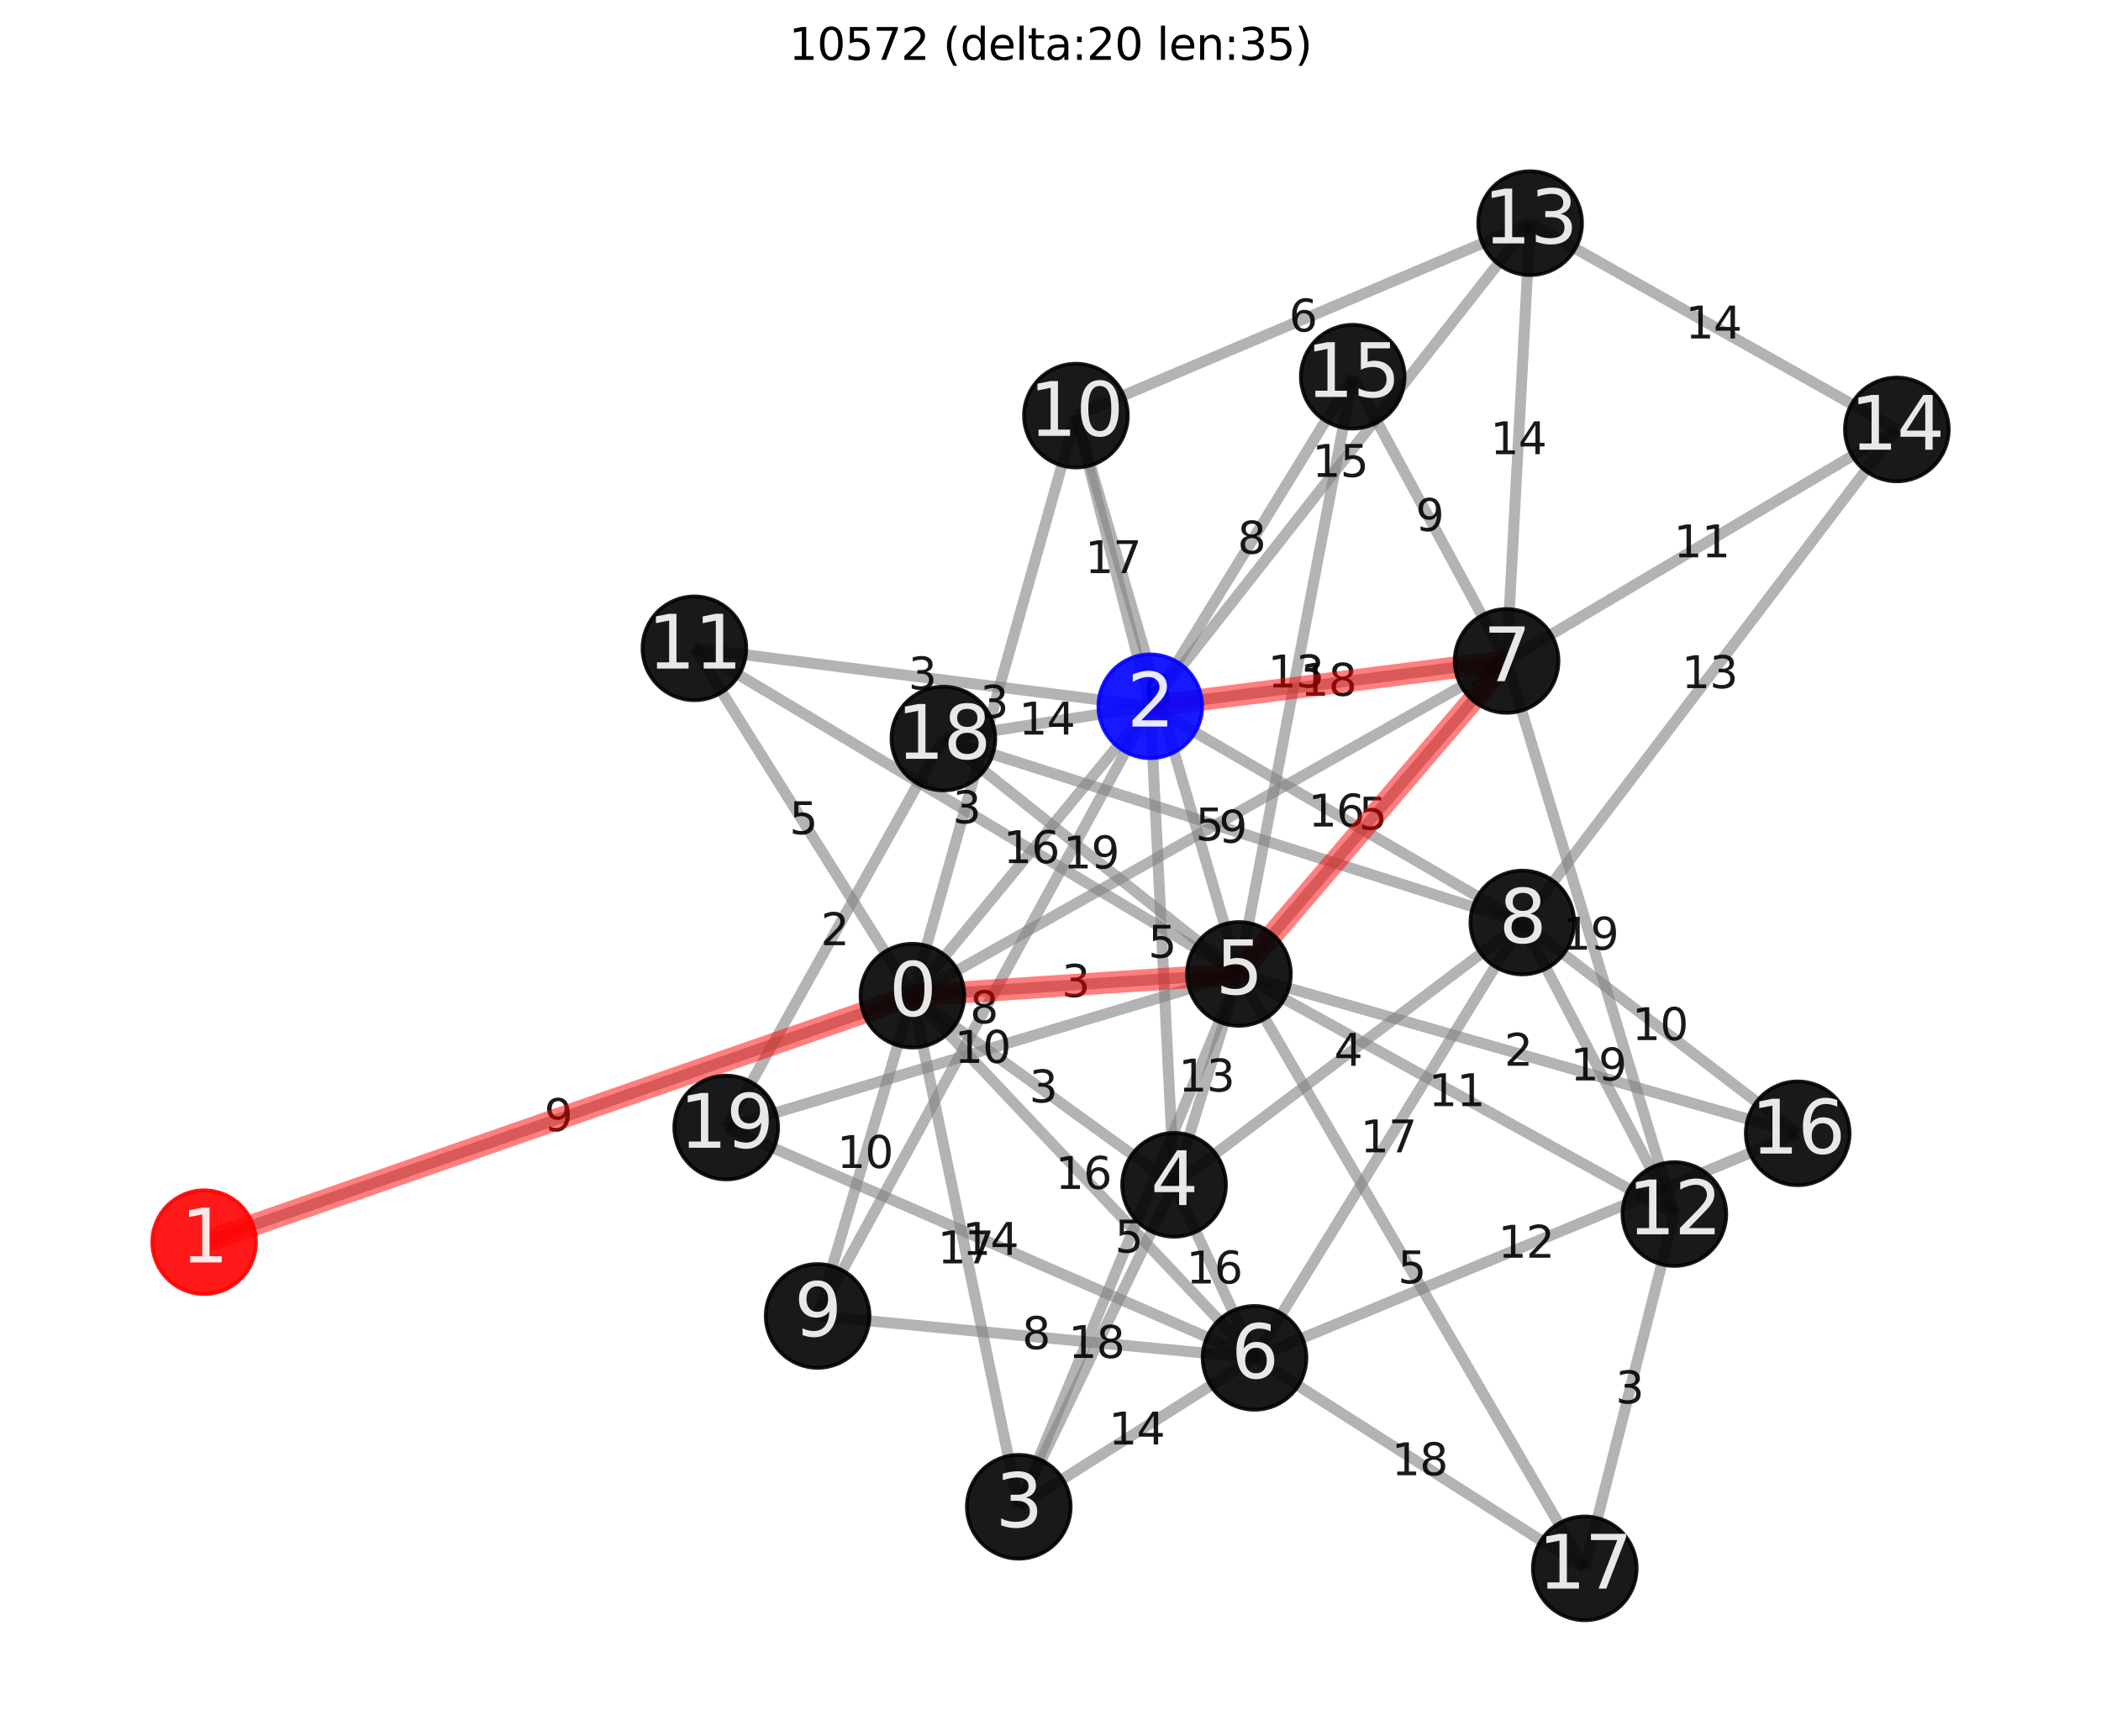 <?xml version="1.0" encoding="utf-8" standalone="no"?>
<!DOCTYPE svg PUBLIC "-//W3C//DTD SVG 1.1//EN"
  "http://www.w3.org/Graphics/SVG/1.1/DTD/svg11.dtd">
<svg xmlns:xlink="http://www.w3.org/1999/xlink" width="572.4pt" height="473.038pt" viewBox="0 0 572.4 473.038" xmlns="http://www.w3.org/2000/svg" version="1.1">
 <defs>
  <style type="text/css">*{stroke-linejoin: round; stroke-linecap: butt}</style>
 </defs>
 <g id="figure_1">
  <g id="patch_1">
   <path d="M 0 473.038 
L 572.4 473.038 
L 572.4 0 
L 0 0 
z
" style="fill: #ffffff"/>
  </g>
  <g id="axes_1">
   <g id="patch_2">
    <path d="M 7.2 465.838 
L 565.2 465.838 
L 565.2 22.318 
L 7.2 22.318 
z
" style="fill: #ffffff"/>
   </g>
   <g id="LineCollection_1">
    <path d="M 248.581 271.3 
L 55.621 338.471 
" clip-path="url(#pd2108a4046)" style="fill: none; stroke: #808080; stroke-opacity: 0.6; stroke-width: 3"/>
    <path d="M 248.581 271.3 
L 313.384 192.45 
" clip-path="url(#pd2108a4046)" style="fill: none; stroke: #808080; stroke-opacity: 0.6; stroke-width: 3"/>
    <path d="M 248.581 271.3 
L 277.56 410.575 
" clip-path="url(#pd2108a4046)" style="fill: none; stroke: #808080; stroke-opacity: 0.6; stroke-width: 3"/>
    <path d="M 248.581 271.3 
L 319.863 322.842 
" clip-path="url(#pd2108a4046)" style="fill: none; stroke: #808080; stroke-opacity: 0.6; stroke-width: 3"/>
    <path d="M 248.581 271.3 
L 337.536 265.376 
" clip-path="url(#pd2108a4046)" style="fill: none; stroke: #808080; stroke-opacity: 0.6; stroke-width: 3"/>
    <path d="M 248.581 271.3 
L 341.783 369.993 
" clip-path="url(#pd2108a4046)" style="fill: none; stroke: #808080; stroke-opacity: 0.6; stroke-width: 3"/>
    <path d="M 248.581 271.3 
L 410.457 180.094 
" clip-path="url(#pd2108a4046)" style="fill: none; stroke: #808080; stroke-opacity: 0.6; stroke-width: 3"/>
    <path d="M 248.581 271.3 
L 222.753 358.575 
" clip-path="url(#pd2108a4046)" style="fill: none; stroke: #808080; stroke-opacity: 0.6; stroke-width: 3"/>
    <path d="M 248.581 271.3 
L 293.121 113.247 
" clip-path="url(#pd2108a4046)" style="fill: none; stroke: #808080; stroke-opacity: 0.6; stroke-width: 3"/>
    <path d="M 248.581 271.3 
L 189.182 176.656 
" clip-path="url(#pd2108a4046)" style="fill: none; stroke: #808080; stroke-opacity: 0.6; stroke-width: 3"/>
    <path d="M 313.384 192.45 
L 319.863 322.842 
" clip-path="url(#pd2108a4046)" style="fill: none; stroke: #808080; stroke-opacity: 0.6; stroke-width: 3"/>
    <path d="M 313.384 192.45 
L 410.457 180.094 
" clip-path="url(#pd2108a4046)" style="fill: none; stroke: #808080; stroke-opacity: 0.6; stroke-width: 3"/>
    <path d="M 313.384 192.45 
L 414.746 251.371 
" clip-path="url(#pd2108a4046)" style="fill: none; stroke: #808080; stroke-opacity: 0.6; stroke-width: 3"/>
    <path d="M 313.384 192.45 
L 222.753 358.575 
" clip-path="url(#pd2108a4046)" style="fill: none; stroke: #808080; stroke-opacity: 0.6; stroke-width: 3"/>
    <path d="M 313.384 192.45 
L 293.121 113.247 
" clip-path="url(#pd2108a4046)" style="fill: none; stroke: #808080; stroke-opacity: 0.6; stroke-width: 3"/>
    <path d="M 313.384 192.45 
L 189.182 176.656 
" clip-path="url(#pd2108a4046)" style="fill: none; stroke: #808080; stroke-opacity: 0.6; stroke-width: 3"/>
    <path d="M 313.384 192.45 
L 416.869 60.805 
" clip-path="url(#pd2108a4046)" style="fill: none; stroke: #808080; stroke-opacity: 0.6; stroke-width: 3"/>
    <path d="M 313.384 192.45 
L 368.546 102.643 
" clip-path="url(#pd2108a4046)" style="fill: none; stroke: #808080; stroke-opacity: 0.6; stroke-width: 3"/>
    <path d="M 313.384 192.45 
L 257.015 201.24 
" clip-path="url(#pd2108a4046)" style="fill: none; stroke: #808080; stroke-opacity: 0.6; stroke-width: 3"/>
    <path d="M 277.56 410.575 
L 319.863 322.842 
" clip-path="url(#pd2108a4046)" style="fill: none; stroke: #808080; stroke-opacity: 0.6; stroke-width: 3"/>
    <path d="M 277.56 410.575 
L 337.536 265.376 
" clip-path="url(#pd2108a4046)" style="fill: none; stroke: #808080; stroke-opacity: 0.6; stroke-width: 3"/>
    <path d="M 277.56 410.575 
L 341.783 369.993 
" clip-path="url(#pd2108a4046)" style="fill: none; stroke: #808080; stroke-opacity: 0.6; stroke-width: 3"/>
    <path d="M 319.863 322.842 
L 337.536 265.376 
" clip-path="url(#pd2108a4046)" style="fill: none; stroke: #808080; stroke-opacity: 0.6; stroke-width: 3"/>
    <path d="M 319.863 322.842 
L 341.783 369.993 
" clip-path="url(#pd2108a4046)" style="fill: none; stroke: #808080; stroke-opacity: 0.6; stroke-width: 3"/>
    <path d="M 319.863 322.842 
L 414.746 251.371 
" clip-path="url(#pd2108a4046)" style="fill: none; stroke: #808080; stroke-opacity: 0.6; stroke-width: 3"/>
    <path d="M 337.536 265.376 
L 410.457 180.094 
" clip-path="url(#pd2108a4046)" style="fill: none; stroke: #808080; stroke-opacity: 0.6; stroke-width: 3"/>
    <path d="M 337.536 265.376 
L 293.121 113.247 
" clip-path="url(#pd2108a4046)" style="fill: none; stroke: #808080; stroke-opacity: 0.6; stroke-width: 3"/>
    <path d="M 337.536 265.376 
L 189.182 176.656 
" clip-path="url(#pd2108a4046)" style="fill: none; stroke: #808080; stroke-opacity: 0.6; stroke-width: 3"/>
    <path d="M 337.536 265.376 
L 456.167 330.81 
" clip-path="url(#pd2108a4046)" style="fill: none; stroke: #808080; stroke-opacity: 0.6; stroke-width: 3"/>
    <path d="M 337.536 265.376 
L 368.546 102.643 
" clip-path="url(#pd2108a4046)" style="fill: none; stroke: #808080; stroke-opacity: 0.6; stroke-width: 3"/>
    <path d="M 337.536 265.376 
L 489.768 308.808 
" clip-path="url(#pd2108a4046)" style="fill: none; stroke: #808080; stroke-opacity: 0.6; stroke-width: 3"/>
    <path d="M 337.536 265.376 
L 431.761 427.351 
" clip-path="url(#pd2108a4046)" style="fill: none; stroke: #808080; stroke-opacity: 0.6; stroke-width: 3"/>
    <path d="M 337.536 265.376 
L 257.015 201.24 
" clip-path="url(#pd2108a4046)" style="fill: none; stroke: #808080; stroke-opacity: 0.6; stroke-width: 3"/>
    <path d="M 337.536 265.376 
L 197.847 307.231 
" clip-path="url(#pd2108a4046)" style="fill: none; stroke: #808080; stroke-opacity: 0.6; stroke-width: 3"/>
    <path d="M 341.783 369.993 
L 414.746 251.371 
" clip-path="url(#pd2108a4046)" style="fill: none; stroke: #808080; stroke-opacity: 0.6; stroke-width: 3"/>
    <path d="M 341.783 369.993 
L 222.753 358.575 
" clip-path="url(#pd2108a4046)" style="fill: none; stroke: #808080; stroke-opacity: 0.6; stroke-width: 3"/>
    <path d="M 341.783 369.993 
L 489.768 308.808 
" clip-path="url(#pd2108a4046)" style="fill: none; stroke: #808080; stroke-opacity: 0.6; stroke-width: 3"/>
    <path d="M 341.783 369.993 
L 431.761 427.351 
" clip-path="url(#pd2108a4046)" style="fill: none; stroke: #808080; stroke-opacity: 0.6; stroke-width: 3"/>
    <path d="M 341.783 369.993 
L 197.847 307.231 
" clip-path="url(#pd2108a4046)" style="fill: none; stroke: #808080; stroke-opacity: 0.6; stroke-width: 3"/>
    <path d="M 410.457 180.094 
L 456.167 330.81 
" clip-path="url(#pd2108a4046)" style="fill: none; stroke: #808080; stroke-opacity: 0.6; stroke-width: 3"/>
    <path d="M 410.457 180.094 
L 416.869 60.805 
" clip-path="url(#pd2108a4046)" style="fill: none; stroke: #808080; stroke-opacity: 0.6; stroke-width: 3"/>
    <path d="M 410.457 180.094 
L 516.779 117.017 
" clip-path="url(#pd2108a4046)" style="fill: none; stroke: #808080; stroke-opacity: 0.6; stroke-width: 3"/>
    <path d="M 410.457 180.094 
L 368.546 102.643 
" clip-path="url(#pd2108a4046)" style="fill: none; stroke: #808080; stroke-opacity: 0.6; stroke-width: 3"/>
    <path d="M 414.746 251.371 
L 456.167 330.81 
" clip-path="url(#pd2108a4046)" style="fill: none; stroke: #808080; stroke-opacity: 0.6; stroke-width: 3"/>
    <path d="M 414.746 251.371 
L 516.779 117.017 
" clip-path="url(#pd2108a4046)" style="fill: none; stroke: #808080; stroke-opacity: 0.6; stroke-width: 3"/>
    <path d="M 414.746 251.371 
L 489.768 308.808 
" clip-path="url(#pd2108a4046)" style="fill: none; stroke: #808080; stroke-opacity: 0.6; stroke-width: 3"/>
    <path d="M 414.746 251.371 
L 257.015 201.24 
" clip-path="url(#pd2108a4046)" style="fill: none; stroke: #808080; stroke-opacity: 0.6; stroke-width: 3"/>
    <path d="M 293.121 113.247 
L 416.869 60.805 
" clip-path="url(#pd2108a4046)" style="fill: none; stroke: #808080; stroke-opacity: 0.6; stroke-width: 3"/>
    <path d="M 456.167 330.81 
L 431.761 427.351 
" clip-path="url(#pd2108a4046)" style="fill: none; stroke: #808080; stroke-opacity: 0.6; stroke-width: 3"/>
    <path d="M 416.869 60.805 
L 516.779 117.017 
" clip-path="url(#pd2108a4046)" style="fill: none; stroke: #808080; stroke-opacity: 0.6; stroke-width: 3"/>
    <path d="M 257.015 201.24 
L 197.847 307.231 
" clip-path="url(#pd2108a4046)" style="fill: none; stroke: #808080; stroke-opacity: 0.6; stroke-width: 3"/>
   </g>
   <g id="text_1">
    <g id="patch_3">
     <path d="M 144.324 314.652 
L 159.879 314.652 
L 159.879 295.118 
L 144.324 295.118 
L 144.324 314.652 
z
" clip-path="url(#pd2108a4046)" style="fill: none"/>
    </g>
    <g clip-path="url(#pd2108a4046)">
     <!-- 9 -->
     <g style="opacity: 0.9" transform="translate(148.284 308.197) scale(0.12 -0.12)">
      <defs>
       <path id="DejaVuSans-39" d="M 703 97 
L 703 672 
Q 941 559 1184 500 
Q 1428 441 1663 441 
Q 2288 441 2617 861 
Q 2947 1281 2994 2138 
Q 2813 1869 2534 1725 
Q 2256 1581 1919 1581 
Q 1219 1581 811 2004 
Q 403 2428 403 3163 
Q 403 3881 828 4315 
Q 1253 4750 1959 4750 
Q 2769 4750 3195 4129 
Q 3622 3509 3622 2328 
Q 3622 1225 3098 567 
Q 2575 -91 1691 -91 
Q 1453 -91 1209 -44 
Q 966 3 703 97 
z
M 1959 2075 
Q 2384 2075 2632 2365 
Q 2881 2656 2881 3163 
Q 2881 3666 2632 3958 
Q 2384 4250 1959 4250 
Q 1534 4250 1286 3958 
Q 1038 3666 1038 3163 
Q 1038 2656 1286 2365 
Q 1534 2075 1959 2075 
z
" transform="scale(0.016)"/>
      </defs>
      <use xlink:href="#DejaVuSans-39"/>
     </g>
    </g>
   </g>
   <g id="text_2">
    <g id="patch_4">
     <path d="M 269.388 241.642 
L 292.578 241.642 
L 292.578 222.108 
L 269.388 222.108 
L 269.388 241.642 
z
" clip-path="url(#pd2108a4046)" style="fill: none"/>
    </g>
    <g clip-path="url(#pd2108a4046)">
     <!-- 16 -->
     <g style="opacity: 0.9" transform="translate(273.348 235.186) scale(0.12 -0.12)">
      <defs>
       <path id="DejaVuSans-31" d="M 794 531 
L 1825 531 
L 1825 4091 
L 703 3866 
L 703 4441 
L 1819 4666 
L 2450 4666 
L 2450 531 
L 3481 531 
L 3481 0 
L 794 0 
L 794 531 
z
" transform="scale(0.016)"/>
       <path id="DejaVuSans-36" d="M 2113 2584 
Q 1688 2584 1439 2293 
Q 1191 2003 1191 1497 
Q 1191 994 1439 701 
Q 1688 409 2113 409 
Q 2538 409 2786 701 
Q 3034 994 3034 1497 
Q 3034 2003 2786 2293 
Q 2538 2584 2113 2584 
z
M 3366 4563 
L 3366 3988 
Q 3128 4100 2886 4159 
Q 2644 4219 2406 4219 
Q 1781 4219 1451 3797 
Q 1122 3375 1075 2522 
Q 1259 2794 1537 2939 
Q 1816 3084 2150 3084 
Q 2853 3084 3261 2657 
Q 3669 2231 3669 1497 
Q 3669 778 3244 343 
Q 2819 -91 2113 -91 
Q 1303 -91 875 529 
Q 447 1150 447 2328 
Q 447 3434 972 4092 
Q 1497 4750 2381 4750 
Q 2619 4750 2861 4703 
Q 3103 4656 3366 4563 
z
" transform="scale(0.016)"/>
      </defs>
      <use xlink:href="#DejaVuSans-31"/>
      <use xlink:href="#DejaVuSans-36" x="63.623"/>
     </g>
    </g>
   </g>
   <g id="text_3">
    <g id="patch_5">
     <path d="M 251.476 350.704 
L 274.666 350.704 
L 274.666 331.171 
L 251.476 331.171 
L 251.476 350.704 
z
" clip-path="url(#pd2108a4046)" style="fill: none"/>
    </g>
    <g clip-path="url(#pd2108a4046)">
     <!-- 17 -->
     <g style="opacity: 0.9" transform="translate(255.436 344.249) scale(0.12 -0.12)">
      <defs>
       <path id="DejaVuSans-37" d="M 525 4666 
L 3525 4666 
L 3525 4397 
L 1831 0 
L 1172 0 
L 2766 4134 
L 525 4134 
L 525 4666 
z
" transform="scale(0.016)"/>
      </defs>
      <use xlink:href="#DejaVuSans-31"/>
      <use xlink:href="#DejaVuSans-37" x="63.623"/>
     </g>
    </g>
   </g>
   <g id="text_4">
    <g id="patch_6">
     <path d="M 276.445 306.838 
L 292 306.838 
L 292 287.304 
L 276.445 287.304 
L 276.445 306.838 
z
" clip-path="url(#pd2108a4046)" style="fill: none"/>
    </g>
    <g clip-path="url(#pd2108a4046)">
     <!-- 3 -->
     <g style="opacity: 0.9" transform="translate(280.405 300.382) scale(0.12 -0.12)">
      <defs>
       <path id="DejaVuSans-33" d="M 2597 2516 
Q 3050 2419 3304 2112 
Q 3559 1806 3559 1356 
Q 3559 666 3084 287 
Q 2609 -91 1734 -91 
Q 1441 -91 1130 -33 
Q 819 25 488 141 
L 488 750 
Q 750 597 1062 519 
Q 1375 441 1716 441 
Q 2309 441 2620 675 
Q 2931 909 2931 1356 
Q 2931 1769 2642 2001 
Q 2353 2234 1838 2234 
L 1294 2234 
L 1294 2753 
L 1863 2753 
Q 2328 2753 2575 2939 
Q 2822 3125 2822 3475 
Q 2822 3834 2567 4026 
Q 2313 4219 1838 4219 
Q 1578 4219 1281 4162 
Q 984 4106 628 3988 
L 628 4550 
Q 988 4650 1302 4700 
Q 1616 4750 1894 4750 
Q 2613 4750 3031 4423 
Q 3450 4097 3450 3541 
Q 3450 3153 3228 2886 
Q 3006 2619 2597 2516 
z
" transform="scale(0.016)"/>
      </defs>
      <use xlink:href="#DejaVuSans-33"/>
     </g>
    </g>
   </g>
   <g id="text_5">
    <g id="patch_7">
     <path d="M 285.281 278.105 
L 300.836 278.105 
L 300.836 258.571 
L 285.281 258.571 
L 285.281 278.105 
z
" clip-path="url(#pd2108a4046)" style="fill: none"/>
    </g>
    <g clip-path="url(#pd2108a4046)">
     <!-- 3 -->
     <g style="opacity: 0.9" transform="translate(289.241 271.649) scale(0.12 -0.12)">
      <use xlink:href="#DejaVuSans-33"/>
     </g>
    </g>
   </g>
   <g id="text_6">
    <g id="patch_8">
     <path d="M 283.587 330.413 
L 306.777 330.413 
L 306.777 310.879 
L 283.587 310.879 
L 283.587 330.413 
z
" clip-path="url(#pd2108a4046)" style="fill: none"/>
    </g>
    <g clip-path="url(#pd2108a4046)">
     <!-- 16 -->
     <g style="opacity: 0.9" transform="translate(287.547 323.958) scale(0.12 -0.12)">
      <use xlink:href="#DejaVuSans-31"/>
      <use xlink:href="#DejaVuSans-36" x="63.623"/>
     </g>
    </g>
   </g>
   <g id="text_7">
    <g id="patch_9">
     <path d="M 321.742 235.464 
L 337.297 235.464 
L 337.297 215.93 
L 321.742 215.93 
L 321.742 235.464 
z
" clip-path="url(#pd2108a4046)" style="fill: none"/>
    </g>
    <g clip-path="url(#pd2108a4046)">
     <!-- 5 -->
     <g style="opacity: 0.9" transform="translate(325.702 229.008) scale(0.12 -0.12)">
      <defs>
       <path id="DejaVuSans-35" d="M 691 4666 
L 3169 4666 
L 3169 4134 
L 1269 4134 
L 1269 2991 
Q 1406 3038 1543 3061 
Q 1681 3084 1819 3084 
Q 2600 3084 3056 2656 
Q 3513 2228 3513 1497 
Q 3513 744 3044 326 
Q 2575 -91 1722 -91 
Q 1428 -91 1123 -41 
Q 819 9 494 109 
L 494 744 
Q 775 591 1075 516 
Q 1375 441 1709 441 
Q 2250 441 2565 725 
Q 2881 1009 2881 1497 
Q 2881 1984 2565 2268 
Q 2250 2553 1709 2553 
Q 1456 2553 1204 2497 
Q 953 2441 691 2322 
L 691 4666 
z
" transform="scale(0.016)"/>
      </defs>
      <use xlink:href="#DejaVuSans-35"/>
     </g>
    </g>
   </g>
   <g id="text_8">
    <g id="patch_10">
     <path d="M 224.072 324.704 
L 247.262 324.704 
L 247.262 305.171 
L 224.072 305.171 
L 224.072 324.704 
z
" clip-path="url(#pd2108a4046)" style="fill: none"/>
    </g>
    <g clip-path="url(#pd2108a4046)">
     <!-- 10 -->
     <g style="opacity: 0.9" transform="translate(228.032 318.249) scale(0.12 -0.12)">
      <defs>
       <path id="DejaVuSans-30" d="M 2034 4250 
Q 1547 4250 1301 3770 
Q 1056 3291 1056 2328 
Q 1056 1369 1301 889 
Q 1547 409 2034 409 
Q 2525 409 2770 889 
Q 3016 1369 3016 2328 
Q 3016 3291 2770 3770 
Q 2525 4250 2034 4250 
z
M 2034 4750 
Q 2819 4750 3233 4129 
Q 3647 3509 3647 2328 
Q 3647 1150 3233 529 
Q 2819 -91 2034 -91 
Q 1250 -91 836 529 
Q 422 1150 422 2328 
Q 422 3509 836 4129 
Q 1250 4750 2034 4750 
z
" transform="scale(0.016)"/>
      </defs>
      <use xlink:href="#DejaVuSans-31"/>
      <use xlink:href="#DejaVuSans-30" x="63.623"/>
     </g>
    </g>
   </g>
   <g id="text_9">
    <g id="patch_11">
     <path d="M 263.074 202.04 
L 278.629 202.04 
L 278.629 182.507 
L 263.074 182.507 
L 263.074 202.04 
z
" clip-path="url(#pd2108a4046)" style="fill: none"/>
    </g>
    <g clip-path="url(#pd2108a4046)">
     <!-- 3 -->
     <g style="opacity: 0.9" transform="translate(267.034 195.585) scale(0.12 -0.12)">
      <use xlink:href="#DejaVuSans-33"/>
     </g>
    </g>
   </g>
   <g id="text_10">
    <g id="patch_12">
     <path d="M 211.104 233.745 
L 226.659 233.745 
L 226.659 214.211 
L 211.104 214.211 
L 211.104 233.745 
z
" clip-path="url(#pd2108a4046)" style="fill: none"/>
    </g>
    <g clip-path="url(#pd2108a4046)">
     <!-- 5 -->
     <g style="opacity: 0.9" transform="translate(215.064 227.289) scale(0.12 -0.12)">
      <use xlink:href="#DejaVuSans-35"/>
     </g>
    </g>
   </g>
   <g id="text_11">
    <g id="patch_13">
     <path d="M 308.846 267.413 
L 324.401 267.413 
L 324.401 247.879 
L 308.846 247.879 
L 308.846 267.413 
z
" clip-path="url(#pd2108a4046)" style="fill: none"/>
    </g>
    <g clip-path="url(#pd2108a4046)">
     <!-- 5 -->
     <g style="opacity: 0.9" transform="translate(312.806 260.957) scale(0.12 -0.12)">
      <use xlink:href="#DejaVuSans-35"/>
     </g>
    </g>
   </g>
   <g id="text_12">
    <g id="patch_14">
     <path d="M 350.325 196.039 
L 373.515 196.039 
L 373.515 176.505 
L 350.325 176.505 
L 350.325 196.039 
z
" clip-path="url(#pd2108a4046)" style="fill: none"/>
    </g>
    <g clip-path="url(#pd2108a4046)">
     <!-- 18 -->
     <g style="opacity: 0.9" transform="translate(354.285 189.583) scale(0.12 -0.12)">
      <defs>
       <path id="DejaVuSans-38" d="M 2034 2216 
Q 1584 2216 1326 1975 
Q 1069 1734 1069 1313 
Q 1069 891 1326 650 
Q 1584 409 2034 409 
Q 2484 409 2743 651 
Q 3003 894 3003 1313 
Q 3003 1734 2745 1975 
Q 2488 2216 2034 2216 
z
M 1403 2484 
Q 997 2584 770 2862 
Q 544 3141 544 3541 
Q 544 4100 942 4425 
Q 1341 4750 2034 4750 
Q 2731 4750 3128 4425 
Q 3525 4100 3525 3541 
Q 3525 3141 3298 2862 
Q 3072 2584 2669 2484 
Q 3125 2378 3379 2068 
Q 3634 1759 3634 1313 
Q 3634 634 3220 271 
Q 2806 -91 2034 -91 
Q 1263 -91 848 271 
Q 434 634 434 1313 
Q 434 1759 690 2068 
Q 947 2378 1403 2484 
z
M 1172 3481 
Q 1172 3119 1398 2916 
Q 1625 2713 2034 2713 
Q 2441 2713 2670 2916 
Q 2900 3119 2900 3481 
Q 2900 3844 2670 4047 
Q 2441 4250 2034 4250 
Q 1625 4250 1398 4047 
Q 1172 3844 1172 3481 
z
" transform="scale(0.016)"/>
      </defs>
      <use xlink:href="#DejaVuSans-31"/>
      <use xlink:href="#DejaVuSans-38" x="63.623"/>
     </g>
    </g>
   </g>
   <g id="text_13">
    <g id="patch_15">
     <path d="M 352.47 231.677 
L 375.66 231.677 
L 375.66 212.144 
L 352.47 212.144 
L 352.47 231.677 
z
" clip-path="url(#pd2108a4046)" style="fill: none"/>
    </g>
    <g clip-path="url(#pd2108a4046)">
     <!-- 16 -->
     <g style="opacity: 0.9" transform="translate(356.43 225.222) scale(0.12 -0.12)">
      <use xlink:href="#DejaVuSans-31"/>
      <use xlink:href="#DejaVuSans-36" x="63.623"/>
     </g>
    </g>
   </g>
   <g id="text_14">
    <g id="patch_16">
     <path d="M 260.291 285.279 
L 275.846 285.279 
L 275.846 265.746 
L 260.291 265.746 
L 260.291 285.279 
z
" clip-path="url(#pd2108a4046)" style="fill: none"/>
    </g>
    <g clip-path="url(#pd2108a4046)">
     <!-- 8 -->
     <g style="opacity: 0.9" transform="translate(264.251 278.824) scale(0.12 -0.12)">
      <use xlink:href="#DejaVuSans-38"/>
     </g>
    </g>
   </g>
   <g id="text_15">
    <g id="patch_17">
     <path d="M 291.658 162.615 
L 314.848 162.615 
L 314.848 143.082 
L 291.658 143.082 
L 291.658 162.615 
z
" clip-path="url(#pd2108a4046)" style="fill: none"/>
    </g>
    <g clip-path="url(#pd2108a4046)">
     <!-- 17 -->
     <g style="opacity: 0.9" transform="translate(295.618 156.16) scale(0.12 -0.12)">
      <use xlink:href="#DejaVuSans-31"/>
      <use xlink:href="#DejaVuSans-37" x="63.623"/>
     </g>
    </g>
   </g>
   <g id="text_16">
    <g id="patch_18">
     <path d="M 243.505 194.32 
L 259.06 194.32 
L 259.06 174.786 
L 243.505 174.786 
L 243.505 194.32 
z
" clip-path="url(#pd2108a4046)" style="fill: none"/>
    </g>
    <g clip-path="url(#pd2108a4046)">
     <!-- 3 -->
     <g style="opacity: 0.9" transform="translate(247.465 187.864) scale(0.12 -0.12)">
      <use xlink:href="#DejaVuSans-33"/>
     </g>
    </g>
   </g>
   <g id="text_17">
    <g id="patch_19">
     <path d="M 353.531 136.394 
L 376.721 136.394 
L 376.721 116.861 
L 353.531 116.861 
L 353.531 136.394 
z
" clip-path="url(#pd2108a4046)" style="fill: none"/>
    </g>
    <g clip-path="url(#pd2108a4046)">
     <!-- 15 -->
     <g style="opacity: 0.9" transform="translate(357.491 129.939) scale(0.12 -0.12)">
      <use xlink:href="#DejaVuSans-31"/>
      <use xlink:href="#DejaVuSans-35" x="63.623"/>
     </g>
    </g>
   </g>
   <g id="text_18">
    <g id="patch_20">
     <path d="M 333.188 157.313 
L 348.743 157.313 
L 348.743 137.779 
L 333.188 137.779 
L 333.188 157.313 
z
" clip-path="url(#pd2108a4046)" style="fill: none"/>
    </g>
    <g clip-path="url(#pd2108a4046)">
     <!-- 8 -->
     <g style="opacity: 0.9" transform="translate(337.148 150.858) scale(0.12 -0.12)">
      <use xlink:href="#DejaVuSans-38"/>
     </g>
    </g>
   </g>
   <g id="text_19">
    <g id="patch_21">
     <path d="M 273.605 206.612 
L 296.795 206.612 
L 296.795 187.078 
L 273.605 187.078 
L 273.605 206.612 
z
" clip-path="url(#pd2108a4046)" style="fill: none"/>
    </g>
    <g clip-path="url(#pd2108a4046)">
     <!-- 14 -->
     <g style="opacity: 0.9" transform="translate(277.565 200.156) scale(0.12 -0.12)">
      <defs>
       <path id="DejaVuSans-34" d="M 2419 4116 
L 825 1625 
L 2419 1625 
L 2419 4116 
z
M 2253 4666 
L 3047 4666 
L 3047 1625 
L 3713 1625 
L 3713 1100 
L 3047 1100 
L 3047 0 
L 2419 0 
L 2419 1100 
L 313 1100 
L 313 1709 
L 2253 4666 
z
" transform="scale(0.016)"/>
      </defs>
      <use xlink:href="#DejaVuSans-31"/>
      <use xlink:href="#DejaVuSans-34" x="63.623"/>
     </g>
    </g>
   </g>
   <g id="text_20">
    <g id="patch_22">
     <path d="M 287.117 376.475 
L 310.307 376.475 
L 310.307 356.942 
L 287.117 356.942 
L 287.117 376.475 
z
" clip-path="url(#pd2108a4046)" style="fill: none"/>
    </g>
    <g clip-path="url(#pd2108a4046)">
     <!-- 18 -->
     <g style="opacity: 0.9" transform="translate(291.077 370.02) scale(0.12 -0.12)">
      <use xlink:href="#DejaVuSans-31"/>
      <use xlink:href="#DejaVuSans-38" x="63.623"/>
     </g>
    </g>
   </g>
   <g id="text_21">
    <g id="patch_23">
     <path d="M 299.771 347.743 
L 315.326 347.743 
L 315.326 328.209 
L 299.771 328.209 
L 299.771 347.743 
z
" clip-path="url(#pd2108a4046)" style="fill: none"/>
    </g>
    <g clip-path="url(#pd2108a4046)">
     <!-- 5 -->
     <g style="opacity: 0.9" transform="translate(303.731 341.287) scale(0.12 -0.12)">
      <use xlink:href="#DejaVuSans-35"/>
     </g>
    </g>
   </g>
   <g id="text_22">
    <g id="patch_24">
     <path d="M 298.077 400.051 
L 321.267 400.051 
L 321.267 380.517 
L 298.077 380.517 
L 298.077 400.051 
z
" clip-path="url(#pd2108a4046)" style="fill: none"/>
    </g>
    <g clip-path="url(#pd2108a4046)">
     <!-- 14 -->
     <g style="opacity: 0.9" transform="translate(302.037 393.595) scale(0.12 -0.12)">
      <use xlink:href="#DejaVuSans-31"/>
      <use xlink:href="#DejaVuSans-34" x="63.623"/>
     </g>
    </g>
   </g>
   <g id="text_23">
    <g id="patch_25">
     <path d="M 317.105 303.876 
L 340.295 303.876 
L 340.295 284.342 
L 317.105 284.342 
L 317.105 303.876 
z
" clip-path="url(#pd2108a4046)" style="fill: none"/>
    </g>
    <g clip-path="url(#pd2108a4046)">
     <!-- 13 -->
     <g style="opacity: 0.9" transform="translate(321.065 297.42) scale(0.12 -0.12)">
      <use xlink:href="#DejaVuSans-31"/>
      <use xlink:href="#DejaVuSans-33" x="63.623"/>
     </g>
    </g>
   </g>
   <g id="text_24">
    <g id="patch_26">
     <path d="M 319.228 356.184 
L 342.418 356.184 
L 342.418 336.65 
L 319.228 336.65 
L 319.228 356.184 
z
" clip-path="url(#pd2108a4046)" style="fill: none"/>
    </g>
    <g clip-path="url(#pd2108a4046)">
     <!-- 16 -->
     <g style="opacity: 0.9" transform="translate(323.188 349.729) scale(0.12 -0.12)">
      <use xlink:href="#DejaVuSans-31"/>
      <use xlink:href="#DejaVuSans-36" x="63.623"/>
     </g>
    </g>
   </g>
   <g id="text_25">
    <g id="patch_27">
     <path d="M 359.527 296.874 
L 375.082 296.874 
L 375.082 277.34 
L 359.527 277.34 
L 359.527 296.874 
z
" clip-path="url(#pd2108a4046)" style="fill: none"/>
    </g>
    <g clip-path="url(#pd2108a4046)">
     <!-- 4 -->
     <g style="opacity: 0.9" transform="translate(363.487 290.418) scale(0.12 -0.12)">
      <use xlink:href="#DejaVuSans-34"/>
     </g>
    </g>
   </g>
   <g id="text_26">
    <g id="patch_28">
     <path d="M 366.219 232.502 
L 381.774 232.502 
L 381.774 212.968 
L 366.219 212.968 
L 366.219 232.502 
z
" clip-path="url(#pd2108a4046)" style="fill: none"/>
    </g>
    <g clip-path="url(#pd2108a4046)">
     <!-- 5 -->
     <g style="opacity: 0.9" transform="translate(370.179 226.046) scale(0.12 -0.12)">
      <use xlink:href="#DejaVuSans-35"/>
     </g>
    </g>
   </g>
   <g id="text_27">
    <g id="patch_29">
     <path d="M 307.551 199.079 
L 323.106 199.079 
L 323.106 179.545 
L 307.551 179.545 
L 307.551 199.079 
z
" clip-path="url(#pd2108a4046)" style="fill: none"/>
    </g>
    <g clip-path="url(#pd2108a4046)">
     <!-- 6 -->
     <g style="opacity: 0.9" transform="translate(311.511 192.623) scale(0.12 -0.12)">
      <use xlink:href="#DejaVuSans-36"/>
     </g>
    </g>
   </g>
   <g id="text_28">
    <g id="patch_30">
     <path d="M 255.582 230.783 
L 271.137 230.783 
L 271.137 211.249 
L 255.582 211.249 
L 255.582 230.783 
z
" clip-path="url(#pd2108a4046)" style="fill: none"/>
    </g>
    <g clip-path="url(#pd2108a4046)">
     <!-- 3 -->
     <g style="opacity: 0.9" transform="translate(259.542 224.327) scale(0.12 -0.12)">
      <use xlink:href="#DejaVuSans-33"/>
     </g>
    </g>
   </g>
   <g id="text_29">
    <g id="patch_31">
     <path d="M 385.257 307.86 
L 408.447 307.86 
L 408.447 288.326 
L 385.257 288.326 
L 385.257 307.86 
z
" clip-path="url(#pd2108a4046)" style="fill: none"/>
    </g>
    <g clip-path="url(#pd2108a4046)">
     <!-- 11 -->
     <g style="opacity: 0.9" transform="translate(389.217 301.404) scale(0.12 -0.12)">
      <use xlink:href="#DejaVuSans-31"/>
      <use xlink:href="#DejaVuSans-31" x="63.623"/>
     </g>
    </g>
   </g>
   <g id="text_30">
    <g id="patch_32">
     <path d="M 341.446 193.776 
L 364.636 193.776 
L 364.636 174.243 
L 341.446 174.243 
L 341.446 193.776 
z
" clip-path="url(#pd2108a4046)" style="fill: none"/>
    </g>
    <g clip-path="url(#pd2108a4046)">
     <!-- 13 -->
     <g style="opacity: 0.9" transform="translate(345.406 187.321) scale(0.12 -0.12)">
      <use xlink:href="#DejaVuSans-31"/>
      <use xlink:href="#DejaVuSans-33" x="63.623"/>
     </g>
    </g>
   </g>
   <g id="text_31">
    <g id="patch_33">
     <path d="M 405.875 296.859 
L 421.43 296.859 
L 421.43 277.325 
L 405.875 277.325 
L 405.875 296.859 
z
" clip-path="url(#pd2108a4046)" style="fill: none"/>
    </g>
    <g clip-path="url(#pd2108a4046)">
     <!-- 2 -->
     <g style="opacity: 0.9" transform="translate(409.835 290.403) scale(0.12 -0.12)">
      <defs>
       <path id="DejaVuSans-32" d="M 1228 531 
L 3431 531 
L 3431 0 
L 469 0 
L 469 531 
Q 828 903 1448 1529 
Q 2069 2156 2228 2338 
Q 2531 2678 2651 2914 
Q 2772 3150 2772 3378 
Q 2772 3750 2511 3984 
Q 2250 4219 1831 4219 
Q 1534 4219 1204 4116 
Q 875 4013 500 3803 
L 500 4441 
Q 881 4594 1212 4672 
Q 1544 4750 1819 4750 
Q 2544 4750 2975 4387 
Q 3406 4025 3406 3419 
Q 3406 3131 3298 2873 
Q 3191 2616 2906 2266 
Q 2828 2175 2409 1742 
Q 1991 1309 1228 531 
z
" transform="scale(0.016)"/>
      </defs>
      <use xlink:href="#DejaVuSans-32"/>
     </g>
    </g>
   </g>
   <g id="text_32">
    <g id="patch_34">
     <path d="M 376.871 356.13 
L 392.426 356.13 
L 392.426 336.597 
L 376.871 336.597 
L 376.871 356.13 
z
" clip-path="url(#pd2108a4046)" style="fill: none"/>
    </g>
    <g clip-path="url(#pd2108a4046)">
     <!-- 5 -->
     <g style="opacity: 0.9" transform="translate(380.831 349.675) scale(0.12 -0.12)">
      <use xlink:href="#DejaVuSans-35"/>
     </g>
    </g>
   </g>
   <g id="text_33">
    <g id="patch_35">
     <path d="M 285.681 243.075 
L 308.871 243.075 
L 308.871 223.541 
L 285.681 223.541 
L 285.681 243.075 
z
" clip-path="url(#pd2108a4046)" style="fill: none"/>
    </g>
    <g clip-path="url(#pd2108a4046)">
     <!-- 19 -->
     <g style="opacity: 0.9" transform="translate(289.641 236.619) scale(0.12 -0.12)">
      <use xlink:href="#DejaVuSans-31"/>
      <use xlink:href="#DejaVuSans-39" x="63.623"/>
     </g>
    </g>
   </g>
   <g id="text_34">
    <g id="patch_36">
     <path d="M 256.097 296.071 
L 279.287 296.071 
L 279.287 276.537 
L 256.097 276.537 
L 256.097 296.071 
z
" clip-path="url(#pd2108a4046)" style="fill: none"/>
    </g>
    <g clip-path="url(#pd2108a4046)">
     <!-- 10 -->
     <g style="opacity: 0.9" transform="translate(260.057 289.615) scale(0.12 -0.12)">
      <use xlink:href="#DejaVuSans-31"/>
      <use xlink:href="#DejaVuSans-30" x="63.623"/>
     </g>
    </g>
   </g>
   <g id="text_35">
    <g id="patch_37">
     <path d="M 366.67 320.449 
L 389.86 320.449 
L 389.86 300.915 
L 366.67 300.915 
L 366.67 320.449 
z
" clip-path="url(#pd2108a4046)" style="fill: none"/>
    </g>
    <g clip-path="url(#pd2108a4046)">
     <!-- 17 -->
     <g style="opacity: 0.9" transform="translate(370.63 313.993) scale(0.12 -0.12)">
      <use xlink:href="#DejaVuSans-31"/>
      <use xlink:href="#DejaVuSans-37" x="63.623"/>
     </g>
    </g>
   </g>
   <g id="text_36">
    <g id="patch_38">
     <path d="M 274.49 374.051 
L 290.045 374.051 
L 290.045 354.517 
L 274.49 354.517 
L 274.49 374.051 
z
" clip-path="url(#pd2108a4046)" style="fill: none"/>
    </g>
    <g clip-path="url(#pd2108a4046)">
     <!-- 8 -->
     <g style="opacity: 0.9" transform="translate(278.45 367.595) scale(0.12 -0.12)">
      <use xlink:href="#DejaVuSans-38"/>
     </g>
    </g>
   </g>
   <g id="text_37">
    <g id="patch_39">
     <path d="M 404.181 349.167 
L 427.371 349.167 
L 427.371 329.633 
L 404.181 329.633 
L 404.181 349.167 
z
" clip-path="url(#pd2108a4046)" style="fill: none"/>
    </g>
    <g clip-path="url(#pd2108a4046)">
     <!-- 12 -->
     <g style="opacity: 0.9" transform="translate(408.141 342.711) scale(0.12 -0.12)">
      <use xlink:href="#DejaVuSans-31"/>
      <use xlink:href="#DejaVuSans-32" x="63.623"/>
     </g>
    </g>
   </g>
   <g id="text_38">
    <g id="patch_40">
     <path d="M 375.177 408.439 
L 398.367 408.439 
L 398.367 388.905 
L 375.177 388.905 
L 375.177 408.439 
z
" clip-path="url(#pd2108a4046)" style="fill: none"/>
    </g>
    <g clip-path="url(#pd2108a4046)">
     <!-- 18 -->
     <g style="opacity: 0.9" transform="translate(379.137 401.983) scale(0.12 -0.12)">
      <use xlink:href="#DejaVuSans-31"/>
      <use xlink:href="#DejaVuSans-38" x="63.623"/>
     </g>
    </g>
   </g>
   <g id="text_39">
    <g id="patch_41">
     <path d="M 258.22 348.379 
L 281.41 348.379 
L 281.41 328.845 
L 258.22 328.845 
L 258.22 348.379 
z
" clip-path="url(#pd2108a4046)" style="fill: none"/>
    </g>
    <g clip-path="url(#pd2108a4046)">
     <!-- 14 -->
     <g style="opacity: 0.9" transform="translate(262.18 341.923) scale(0.12 -0.12)">
      <use xlink:href="#DejaVuSans-31"/>
      <use xlink:href="#DejaVuSans-34" x="63.623"/>
     </g>
    </g>
   </g>
   <g id="text_40">
    <g id="patch_42">
     <path d="M 421.717 265.219 
L 444.907 265.219 
L 444.907 245.685 
L 421.717 245.685 
L 421.717 265.219 
z
" clip-path="url(#pd2108a4046)" style="fill: none"/>
    </g>
    <g clip-path="url(#pd2108a4046)">
     <!-- 19 -->
     <g style="opacity: 0.9" transform="translate(425.677 258.764) scale(0.12 -0.12)">
      <use xlink:href="#DejaVuSans-31"/>
      <use xlink:href="#DejaVuSans-39" x="63.623"/>
     </g>
    </g>
   </g>
   <g id="text_41">
    <g id="patch_43">
     <path d="M 402.068 130.217 
L 425.258 130.217 
L 425.258 110.683 
L 402.068 110.683 
L 402.068 130.217 
z
" clip-path="url(#pd2108a4046)" style="fill: none"/>
    </g>
    <g clip-path="url(#pd2108a4046)">
     <!-- 14 -->
     <g style="opacity: 0.9" transform="translate(406.028 123.761) scale(0.12 -0.12)">
      <use xlink:href="#DejaVuSans-31"/>
      <use xlink:href="#DejaVuSans-34" x="63.623"/>
     </g>
    </g>
   </g>
   <g id="text_42">
    <g id="patch_44">
     <path d="M 452.023 158.323 
L 475.213 158.323 
L 475.213 138.789 
L 452.023 138.789 
L 452.023 158.323 
z
" clip-path="url(#pd2108a4046)" style="fill: none"/>
    </g>
    <g clip-path="url(#pd2108a4046)">
     <!-- 11 -->
     <g style="opacity: 0.9" transform="translate(455.983 151.867) scale(0.12 -0.12)">
      <use xlink:href="#DejaVuSans-31"/>
      <use xlink:href="#DejaVuSans-31" x="63.623"/>
     </g>
    </g>
   </g>
   <g id="text_43">
    <g id="patch_45">
     <path d="M 381.724 151.135 
L 397.279 151.135 
L 397.279 131.602 
L 381.724 131.602 
L 381.724 151.135 
z
" clip-path="url(#pd2108a4046)" style="fill: none"/>
    </g>
    <g clip-path="url(#pd2108a4046)">
     <!-- 9 -->
     <g style="opacity: 0.9" transform="translate(385.684 144.68) scale(0.12 -0.12)">
      <use xlink:href="#DejaVuSans-39"/>
     </g>
    </g>
   </g>
   <g id="text_44">
    <g id="patch_46">
     <path d="M 423.862 300.858 
L 447.052 300.858 
L 447.052 281.324 
L 423.862 281.324 
L 423.862 300.858 
z
" clip-path="url(#pd2108a4046)" style="fill: none"/>
    </g>
    <g clip-path="url(#pd2108a4046)">
     <!-- 19 -->
     <g style="opacity: 0.9" transform="translate(427.822 294.402) scale(0.12 -0.12)">
      <use xlink:href="#DejaVuSans-31"/>
      <use xlink:href="#DejaVuSans-39" x="63.623"/>
     </g>
    </g>
   </g>
   <g id="text_45">
    <g id="patch_47">
     <path d="M 454.167 193.961 
L 477.357 193.961 
L 477.357 174.428 
L 454.167 174.428 
L 454.167 193.961 
z
" clip-path="url(#pd2108a4046)" style="fill: none"/>
    </g>
    <g clip-path="url(#pd2108a4046)">
     <!-- 13 -->
     <g style="opacity: 0.9" transform="translate(458.127 187.506) scale(0.12 -0.12)">
      <use xlink:href="#DejaVuSans-31"/>
      <use xlink:href="#DejaVuSans-33" x="63.623"/>
     </g>
    </g>
   </g>
   <g id="text_46">
    <g id="patch_48">
     <path d="M 440.662 289.856 
L 463.852 289.856 
L 463.852 270.323 
L 440.662 270.323 
L 440.662 289.856 
z
" clip-path="url(#pd2108a4046)" style="fill: none"/>
    </g>
    <g clip-path="url(#pd2108a4046)">
     <!-- 10 -->
     <g style="opacity: 0.9" transform="translate(444.622 283.401) scale(0.12 -0.12)">
      <use xlink:href="#DejaVuSans-31"/>
      <use xlink:href="#DejaVuSans-30" x="63.623"/>
     </g>
    </g>
   </g>
   <g id="text_47">
    <g id="patch_49">
     <path d="M 328.103 236.073 
L 343.658 236.073 
L 343.658 216.539 
L 328.103 216.539 
L 328.103 236.073 
z
" clip-path="url(#pd2108a4046)" style="fill: none"/>
    </g>
    <g clip-path="url(#pd2108a4046)">
     <!-- 9 -->
     <g style="opacity: 0.9" transform="translate(332.063 229.617) scale(0.12 -0.12)">
      <use xlink:href="#DejaVuSans-39"/>
     </g>
    </g>
   </g>
   <g id="text_48">
    <g id="patch_50">
     <path d="M 347.217 96.793 
L 362.772 96.793 
L 362.772 77.26 
L 347.217 77.26 
L 347.217 96.793 
z
" clip-path="url(#pd2108a4046)" style="fill: none"/>
    </g>
    <g clip-path="url(#pd2108a4046)">
     <!-- 6 -->
     <g style="opacity: 0.9" transform="translate(351.177 90.338) scale(0.12 -0.12)">
      <use xlink:href="#DejaVuSans-36"/>
     </g>
    </g>
   </g>
   <g id="text_49">
    <g id="patch_51">
     <path d="M 436.187 388.848 
L 451.742 388.848 
L 451.742 369.314 
L 436.187 369.314 
L 436.187 388.848 
z
" clip-path="url(#pd2108a4046)" style="fill: none"/>
    </g>
    <g clip-path="url(#pd2108a4046)">
     <!-- 3 -->
     <g style="opacity: 0.9" transform="translate(440.147 382.392) scale(0.12 -0.12)">
      <use xlink:href="#DejaVuSans-33"/>
     </g>
    </g>
   </g>
   <g id="text_50">
    <g id="patch_52">
     <path d="M 455.229 98.678 
L 478.419 98.678 
L 478.419 79.145 
L 455.229 79.145 
L 455.229 98.678 
z
" clip-path="url(#pd2108a4046)" style="fill: none"/>
    </g>
    <g clip-path="url(#pd2108a4046)">
     <!-- 14 -->
     <g style="opacity: 0.9" transform="translate(459.189 92.223) scale(0.12 -0.12)">
      <use xlink:href="#DejaVuSans-31"/>
      <use xlink:href="#DejaVuSans-34" x="63.623"/>
     </g>
    </g>
   </g>
   <g id="text_51">
    <g id="patch_53">
     <path d="M 219.654 264.003 
L 235.209 264.003 
L 235.209 244.469 
L 219.654 244.469 
L 219.654 264.003 
z
" clip-path="url(#pd2108a4046)" style="fill: none"/>
    </g>
    <g clip-path="url(#pd2108a4046)">
     <!-- 2 -->
     <g style="opacity: 0.9" transform="translate(223.614 257.547) scale(0.12 -0.12)">
      <use xlink:href="#DejaVuSans-32"/>
     </g>
    </g>
   </g>
   <g id="LineCollection_2">
    <path d="M 55.621 338.471 
L 248.581 271.3 
" clip-path="url(#pd2108a4046)" style="fill: none; stroke: #ff0000; stroke-opacity: 0.5; stroke-width: 6"/>
    <path d="M 248.581 271.3 
L 337.536 265.376 
" clip-path="url(#pd2108a4046)" style="fill: none; stroke: #ff0000; stroke-opacity: 0.5; stroke-width: 6"/>
    <path d="M 337.536 265.376 
L 410.457 180.094 
" clip-path="url(#pd2108a4046)" style="fill: none; stroke: #ff0000; stroke-opacity: 0.5; stroke-width: 6"/>
    <path d="M 410.457 180.094 
L 313.384 192.45 
" clip-path="url(#pd2108a4046)" style="fill: none; stroke: #ff0000; stroke-opacity: 0.5; stroke-width: 6"/>
   </g>
   <g id="matplotlib.axis_1">
    <g id="xtick_1"/>
    <g id="xtick_2"/>
    <g id="xtick_3"/>
    <g id="xtick_4"/>
    <g id="xtick_5"/>
    <g id="xtick_6"/>
    <g id="xtick_7"/>
    <g id="xtick_8"/>
   </g>
   <g id="matplotlib.axis_2">
    <g id="ytick_1"/>
    <g id="ytick_2"/>
    <g id="ytick_3"/>
    <g id="ytick_4"/>
    <g id="ytick_5"/>
    <g id="ytick_6"/>
    <g id="ytick_7"/>
    <g id="ytick_8"/>
   </g>
   <g id="PathCollection_1">
    <defs>
     <path id="C0_0_6583152861" d="M 0 14.142 
C 3.751 14.142 7.348 12.652 10 10 
C 12.652 7.348 14.142 3.751 14.142 -0 
C 14.142 -3.751 12.652 -7.348 10 -10 
C 7.348 -12.652 3.751 -14.142 0 -14.142 
C -3.751 -14.142 -7.348 -12.652 -10 -10 
C -12.652 -7.348 -14.142 -3.751 -14.142 0 
C -14.142 3.751 -12.652 7.348 -10 10 
C -7.348 12.652 -3.751 14.142 0 14.142 
z
"/>
    </defs>
    <g clip-path="url(#pd2108a4046)">
     <use xlink:href="#C0_0_6583152861" x="248.581" y="271.3" style="fill-opacity: 0.9; stroke: #000000; stroke-opacity: 0.9"/>
    </g>
    <g clip-path="url(#pd2108a4046)">
     <use xlink:href="#C0_0_6583152861" x="55.621" y="338.471" style="fill: #ff0000; fill-opacity: 0.9; stroke: #ff0000; stroke-opacity: 0.9"/>
    </g>
    <g clip-path="url(#pd2108a4046)">
     <use xlink:href="#C0_0_6583152861" x="313.384" y="192.45" style="fill: #0000ff; fill-opacity: 0.9; stroke: #0000ff; stroke-opacity: 0.9"/>
    </g>
    <g clip-path="url(#pd2108a4046)">
     <use xlink:href="#C0_0_6583152861" x="277.56" y="410.575" style="fill-opacity: 0.9; stroke: #000000; stroke-opacity: 0.9"/>
    </g>
    <g clip-path="url(#pd2108a4046)">
     <use xlink:href="#C0_0_6583152861" x="319.863" y="322.842" style="fill-opacity: 0.9; stroke: #000000; stroke-opacity: 0.9"/>
    </g>
    <g clip-path="url(#pd2108a4046)">
     <use xlink:href="#C0_0_6583152861" x="337.536" y="265.376" style="fill-opacity: 0.9; stroke: #000000; stroke-opacity: 0.9"/>
    </g>
    <g clip-path="url(#pd2108a4046)">
     <use xlink:href="#C0_0_6583152861" x="341.783" y="369.993" style="fill-opacity: 0.9; stroke: #000000; stroke-opacity: 0.9"/>
    </g>
    <g clip-path="url(#pd2108a4046)">
     <use xlink:href="#C0_0_6583152861" x="410.457" y="180.094" style="fill-opacity: 0.9; stroke: #000000; stroke-opacity: 0.9"/>
    </g>
    <g clip-path="url(#pd2108a4046)">
     <use xlink:href="#C0_0_6583152861" x="414.746" y="251.371" style="fill-opacity: 0.9; stroke: #000000; stroke-opacity: 0.9"/>
    </g>
    <g clip-path="url(#pd2108a4046)">
     <use xlink:href="#C0_0_6583152861" x="222.753" y="358.575" style="fill-opacity: 0.9; stroke: #000000; stroke-opacity: 0.9"/>
    </g>
    <g clip-path="url(#pd2108a4046)">
     <use xlink:href="#C0_0_6583152861" x="293.121" y="113.247" style="fill-opacity: 0.9; stroke: #000000; stroke-opacity: 0.9"/>
    </g>
    <g clip-path="url(#pd2108a4046)">
     <use xlink:href="#C0_0_6583152861" x="189.182" y="176.656" style="fill-opacity: 0.9; stroke: #000000; stroke-opacity: 0.9"/>
    </g>
    <g clip-path="url(#pd2108a4046)">
     <use xlink:href="#C0_0_6583152861" x="456.167" y="330.81" style="fill-opacity: 0.9; stroke: #000000; stroke-opacity: 0.9"/>
    </g>
    <g clip-path="url(#pd2108a4046)">
     <use xlink:href="#C0_0_6583152861" x="416.869" y="60.805" style="fill-opacity: 0.9; stroke: #000000; stroke-opacity: 0.9"/>
    </g>
    <g clip-path="url(#pd2108a4046)">
     <use xlink:href="#C0_0_6583152861" x="516.779" y="117.017" style="fill-opacity: 0.9; stroke: #000000; stroke-opacity: 0.9"/>
    </g>
    <g clip-path="url(#pd2108a4046)">
     <use xlink:href="#C0_0_6583152861" x="368.546" y="102.643" style="fill-opacity: 0.9; stroke: #000000; stroke-opacity: 0.9"/>
    </g>
    <g clip-path="url(#pd2108a4046)">
     <use xlink:href="#C0_0_6583152861" x="489.768" y="308.808" style="fill-opacity: 0.9; stroke: #000000; stroke-opacity: 0.9"/>
    </g>
    <g clip-path="url(#pd2108a4046)">
     <use xlink:href="#C0_0_6583152861" x="431.761" y="427.351" style="fill-opacity: 0.9; stroke: #000000; stroke-opacity: 0.9"/>
    </g>
    <g clip-path="url(#pd2108a4046)">
     <use xlink:href="#C0_0_6583152861" x="257.015" y="201.24" style="fill-opacity: 0.9; stroke: #000000; stroke-opacity: 0.9"/>
    </g>
    <g clip-path="url(#pd2108a4046)">
     <use xlink:href="#C0_0_6583152861" x="197.847" y="307.231" style="fill-opacity: 0.9; stroke: #000000; stroke-opacity: 0.9"/>
    </g>
   </g>
   <g id="text_52">
    <g clip-path="url(#pd2108a4046)">
     <!-- 0 -->
     <g style="fill: #ffffff; opacity: 0.9" transform="translate(242.219 276.818) scale(0.2 -0.2)">
      <use xlink:href="#DejaVuSans-30"/>
     </g>
    </g>
   </g>
   <g id="text_53">
    <g clip-path="url(#pd2108a4046)">
     <!-- 1 -->
     <g style="fill: #ffffff; opacity: 0.9" transform="translate(49.259 343.99) scale(0.2 -0.2)">
      <use xlink:href="#DejaVuSans-31"/>
     </g>
    </g>
   </g>
   <g id="text_54">
    <g clip-path="url(#pd2108a4046)">
     <!-- 2 -->
     <g style="fill: #ffffff; opacity: 0.9" transform="translate(307.021 197.968) scale(0.2 -0.2)">
      <use xlink:href="#DejaVuSans-32"/>
     </g>
    </g>
   </g>
   <g id="text_55">
    <g clip-path="url(#pd2108a4046)">
     <!-- 3 -->
     <g style="fill: #ffffff; opacity: 0.9" transform="translate(271.197 416.094) scale(0.2 -0.2)">
      <use xlink:href="#DejaVuSans-33"/>
     </g>
    </g>
   </g>
   <g id="text_56">
    <g clip-path="url(#pd2108a4046)">
     <!-- 4 -->
     <g style="fill: #ffffff; opacity: 0.9" transform="translate(313.501 328.361) scale(0.2 -0.2)">
      <use xlink:href="#DejaVuSans-34"/>
     </g>
    </g>
   </g>
   <g id="text_57">
    <g clip-path="url(#pd2108a4046)">
     <!-- 5 -->
     <g style="fill: #ffffff; opacity: 0.9" transform="translate(331.174 270.895) scale(0.2 -0.2)">
      <use xlink:href="#DejaVuSans-35"/>
     </g>
    </g>
   </g>
   <g id="text_58">
    <g clip-path="url(#pd2108a4046)">
     <!-- 6 -->
     <g style="fill: #ffffff; opacity: 0.9" transform="translate(335.421 375.512) scale(0.2 -0.2)">
      <use xlink:href="#DejaVuSans-36"/>
     </g>
    </g>
   </g>
   <g id="text_59">
    <g clip-path="url(#pd2108a4046)">
     <!-- 7 -->
     <g style="fill: #ffffff; opacity: 0.9" transform="translate(404.094 185.613) scale(0.2 -0.2)">
      <use xlink:href="#DejaVuSans-37"/>
     </g>
    </g>
   </g>
   <g id="text_60">
    <g clip-path="url(#pd2108a4046)">
     <!-- 8 -->
     <g style="fill: #ffffff; opacity: 0.9" transform="translate(408.384 256.89) scale(0.2 -0.2)">
      <use xlink:href="#DejaVuSans-38"/>
     </g>
    </g>
   </g>
   <g id="text_61">
    <g clip-path="url(#pd2108a4046)">
     <!-- 9 -->
     <g style="fill: #ffffff; opacity: 0.9" transform="translate(216.39 364.094) scale(0.2 -0.2)">
      <use xlink:href="#DejaVuSans-39"/>
     </g>
    </g>
   </g>
   <g id="text_62">
    <g clip-path="url(#pd2108a4046)">
     <!-- 10 -->
     <g style="fill: #ffffff; opacity: 0.9" transform="translate(280.396 118.766) scale(0.2 -0.2)">
      <use xlink:href="#DejaVuSans-31"/>
      <use xlink:href="#DejaVuSans-30" x="63.623"/>
     </g>
    </g>
   </g>
   <g id="text_63">
    <g clip-path="url(#pd2108a4046)">
     <!-- 11 -->
     <g style="fill: #ffffff; opacity: 0.9" transform="translate(176.457 182.175) scale(0.2 -0.2)">
      <use xlink:href="#DejaVuSans-31"/>
      <use xlink:href="#DejaVuSans-31" x="63.623"/>
     </g>
    </g>
   </g>
   <g id="text_64">
    <g clip-path="url(#pd2108a4046)">
     <!-- 12 -->
     <g style="fill: #ffffff; opacity: 0.9" transform="translate(443.442 336.329) scale(0.2 -0.2)">
      <use xlink:href="#DejaVuSans-31"/>
      <use xlink:href="#DejaVuSans-32" x="63.623"/>
     </g>
    </g>
   </g>
   <g id="text_65">
    <g clip-path="url(#pd2108a4046)">
     <!-- 13 -->
     <g style="fill: #ffffff; opacity: 0.9" transform="translate(404.144 66.324) scale(0.2 -0.2)">
      <use xlink:href="#DejaVuSans-31"/>
      <use xlink:href="#DejaVuSans-33" x="63.623"/>
     </g>
    </g>
   </g>
   <g id="text_66">
    <g clip-path="url(#pd2108a4046)">
     <!-- 14 -->
     <g style="fill: #ffffff; opacity: 0.9" transform="translate(504.054 122.536) scale(0.2 -0.2)">
      <use xlink:href="#DejaVuSans-31"/>
      <use xlink:href="#DejaVuSans-34" x="63.623"/>
     </g>
    </g>
   </g>
   <g id="text_67">
    <g clip-path="url(#pd2108a4046)">
     <!-- 15 -->
     <g style="fill: #ffffff; opacity: 0.9" transform="translate(355.821 108.162) scale(0.2 -0.2)">
      <use xlink:href="#DejaVuSans-31"/>
      <use xlink:href="#DejaVuSans-35" x="63.623"/>
     </g>
    </g>
   </g>
   <g id="text_68">
    <g clip-path="url(#pd2108a4046)">
     <!-- 16 -->
     <g style="fill: #ffffff; opacity: 0.9" transform="translate(477.043 314.326) scale(0.2 -0.2)">
      <use xlink:href="#DejaVuSans-31"/>
      <use xlink:href="#DejaVuSans-36" x="63.623"/>
     </g>
    </g>
   </g>
   <g id="text_69">
    <g clip-path="url(#pd2108a4046)">
     <!-- 17 -->
     <g style="fill: #ffffff; opacity: 0.9" transform="translate(419.036 432.87) scale(0.2 -0.2)">
      <use xlink:href="#DejaVuSans-31"/>
      <use xlink:href="#DejaVuSans-37" x="63.623"/>
     </g>
    </g>
   </g>
   <g id="text_70">
    <g clip-path="url(#pd2108a4046)">
     <!-- 18 -->
     <g style="fill: #ffffff; opacity: 0.9" transform="translate(244.29 206.759) scale(0.2 -0.2)">
      <use xlink:href="#DejaVuSans-31"/>
      <use xlink:href="#DejaVuSans-38" x="63.623"/>
     </g>
    </g>
   </g>
   <g id="text_71">
    <g clip-path="url(#pd2108a4046)">
     <!-- 19 -->
     <g style="fill: #ffffff; opacity: 0.9" transform="translate(185.123 312.75) scale(0.2 -0.2)">
      <use xlink:href="#DejaVuSans-31"/>
      <use xlink:href="#DejaVuSans-39" x="63.623"/>
     </g>
    </g>
   </g>
   <g id="text_72">
    <!-- 10572 (delta:20 len:35) -->
    <g transform="translate(214.946 16.318) scale(0.12 -0.12)">
     <defs>
      <path id="DejaVuSans-20" transform="scale(0.016)"/>
      <path id="DejaVuSans-28" d="M 1984 4856 
Q 1566 4138 1362 3434 
Q 1159 2731 1159 2009 
Q 1159 1288 1364 580 
Q 1569 -128 1984 -844 
L 1484 -844 
Q 1016 -109 783 600 
Q 550 1309 550 2009 
Q 550 2706 781 3412 
Q 1013 4119 1484 4856 
L 1984 4856 
z
" transform="scale(0.016)"/>
      <path id="DejaVuSans-64" d="M 2906 2969 
L 2906 4863 
L 3481 4863 
L 3481 0 
L 2906 0 
L 2906 525 
Q 2725 213 2448 61 
Q 2172 -91 1784 -91 
Q 1150 -91 751 415 
Q 353 922 353 1747 
Q 353 2572 751 3078 
Q 1150 3584 1784 3584 
Q 2172 3584 2448 3432 
Q 2725 3281 2906 2969 
z
M 947 1747 
Q 947 1113 1208 752 
Q 1469 391 1925 391 
Q 2381 391 2643 752 
Q 2906 1113 2906 1747 
Q 2906 2381 2643 2742 
Q 2381 3103 1925 3103 
Q 1469 3103 1208 2742 
Q 947 2381 947 1747 
z
" transform="scale(0.016)"/>
      <path id="DejaVuSans-65" d="M 3597 1894 
L 3597 1613 
L 953 1613 
Q 991 1019 1311 708 
Q 1631 397 2203 397 
Q 2534 397 2845 478 
Q 3156 559 3463 722 
L 3463 178 
Q 3153 47 2828 -22 
Q 2503 -91 2169 -91 
Q 1331 -91 842 396 
Q 353 884 353 1716 
Q 353 2575 817 3079 
Q 1281 3584 2069 3584 
Q 2775 3584 3186 3129 
Q 3597 2675 3597 1894 
z
M 3022 2063 
Q 3016 2534 2758 2815 
Q 2500 3097 2075 3097 
Q 1594 3097 1305 2825 
Q 1016 2553 972 2059 
L 3022 2063 
z
" transform="scale(0.016)"/>
      <path id="DejaVuSans-6c" d="M 603 4863 
L 1178 4863 
L 1178 0 
L 603 0 
L 603 4863 
z
" transform="scale(0.016)"/>
      <path id="DejaVuSans-74" d="M 1172 4494 
L 1172 3500 
L 2356 3500 
L 2356 3053 
L 1172 3053 
L 1172 1153 
Q 1172 725 1289 603 
Q 1406 481 1766 481 
L 2356 481 
L 2356 0 
L 1766 0 
Q 1100 0 847 248 
Q 594 497 594 1153 
L 594 3053 
L 172 3053 
L 172 3500 
L 594 3500 
L 594 4494 
L 1172 4494 
z
" transform="scale(0.016)"/>
      <path id="DejaVuSans-61" d="M 2194 1759 
Q 1497 1759 1228 1600 
Q 959 1441 959 1056 
Q 959 750 1161 570 
Q 1363 391 1709 391 
Q 2188 391 2477 730 
Q 2766 1069 2766 1631 
L 2766 1759 
L 2194 1759 
z
M 3341 1997 
L 3341 0 
L 2766 0 
L 2766 531 
Q 2569 213 2275 61 
Q 1981 -91 1556 -91 
Q 1019 -91 701 211 
Q 384 513 384 1019 
Q 384 1609 779 1909 
Q 1175 2209 1959 2209 
L 2766 2209 
L 2766 2266 
Q 2766 2663 2505 2880 
Q 2244 3097 1772 3097 
Q 1472 3097 1187 3025 
Q 903 2953 641 2809 
L 641 3341 
Q 956 3463 1253 3523 
Q 1550 3584 1831 3584 
Q 2591 3584 2966 3190 
Q 3341 2797 3341 1997 
z
" transform="scale(0.016)"/>
      <path id="DejaVuSans-3a" d="M 750 794 
L 1409 794 
L 1409 0 
L 750 0 
L 750 794 
z
M 750 3309 
L 1409 3309 
L 1409 2516 
L 750 2516 
L 750 3309 
z
" transform="scale(0.016)"/>
      <path id="DejaVuSans-6e" d="M 3513 2113 
L 3513 0 
L 2938 0 
L 2938 2094 
Q 2938 2591 2744 2837 
Q 2550 3084 2163 3084 
Q 1697 3084 1428 2787 
Q 1159 2491 1159 1978 
L 1159 0 
L 581 0 
L 581 3500 
L 1159 3500 
L 1159 2956 
Q 1366 3272 1645 3428 
Q 1925 3584 2291 3584 
Q 2894 3584 3203 3211 
Q 3513 2838 3513 2113 
z
" transform="scale(0.016)"/>
      <path id="DejaVuSans-29" d="M 513 4856 
L 1013 4856 
Q 1481 4119 1714 3412 
Q 1947 2706 1947 2009 
Q 1947 1309 1714 600 
Q 1481 -109 1013 -844 
L 513 -844 
Q 928 -128 1133 580 
Q 1338 1288 1338 2009 
Q 1338 2731 1133 3434 
Q 928 4138 513 4856 
z
" transform="scale(0.016)"/>
     </defs>
     <use xlink:href="#DejaVuSans-31"/>
     <use xlink:href="#DejaVuSans-30" x="63.623"/>
     <use xlink:href="#DejaVuSans-35" x="127.246"/>
     <use xlink:href="#DejaVuSans-37" x="190.869"/>
     <use xlink:href="#DejaVuSans-32" x="254.492"/>
     <use xlink:href="#DejaVuSans-20" x="318.115"/>
     <use xlink:href="#DejaVuSans-28" x="349.902"/>
     <use xlink:href="#DejaVuSans-64" x="388.916"/>
     <use xlink:href="#DejaVuSans-65" x="452.393"/>
     <use xlink:href="#DejaVuSans-6c" x="513.916"/>
     <use xlink:href="#DejaVuSans-74" x="541.699"/>
     <use xlink:href="#DejaVuSans-61" x="580.908"/>
     <use xlink:href="#DejaVuSans-3a" x="642.188"/>
     <use xlink:href="#DejaVuSans-32" x="675.879"/>
     <use xlink:href="#DejaVuSans-30" x="739.502"/>
     <use xlink:href="#DejaVuSans-20" x="803.125"/>
     <use xlink:href="#DejaVuSans-6c" x="834.912"/>
     <use xlink:href="#DejaVuSans-65" x="862.695"/>
     <use xlink:href="#DejaVuSans-6e" x="924.219"/>
     <use xlink:href="#DejaVuSans-3a" x="987.598"/>
     <use xlink:href="#DejaVuSans-33" x="1021.289"/>
     <use xlink:href="#DejaVuSans-35" x="1084.912"/>
     <use xlink:href="#DejaVuSans-29" x="1148.535"/>
    </g>
   </g>
  </g>
 </g>
 <defs>
  <clipPath id="pd2108a4046">
   <rect x="7.2" y="22.318" width="558" height="443.52"/>
  </clipPath>
 </defs>
</svg>

